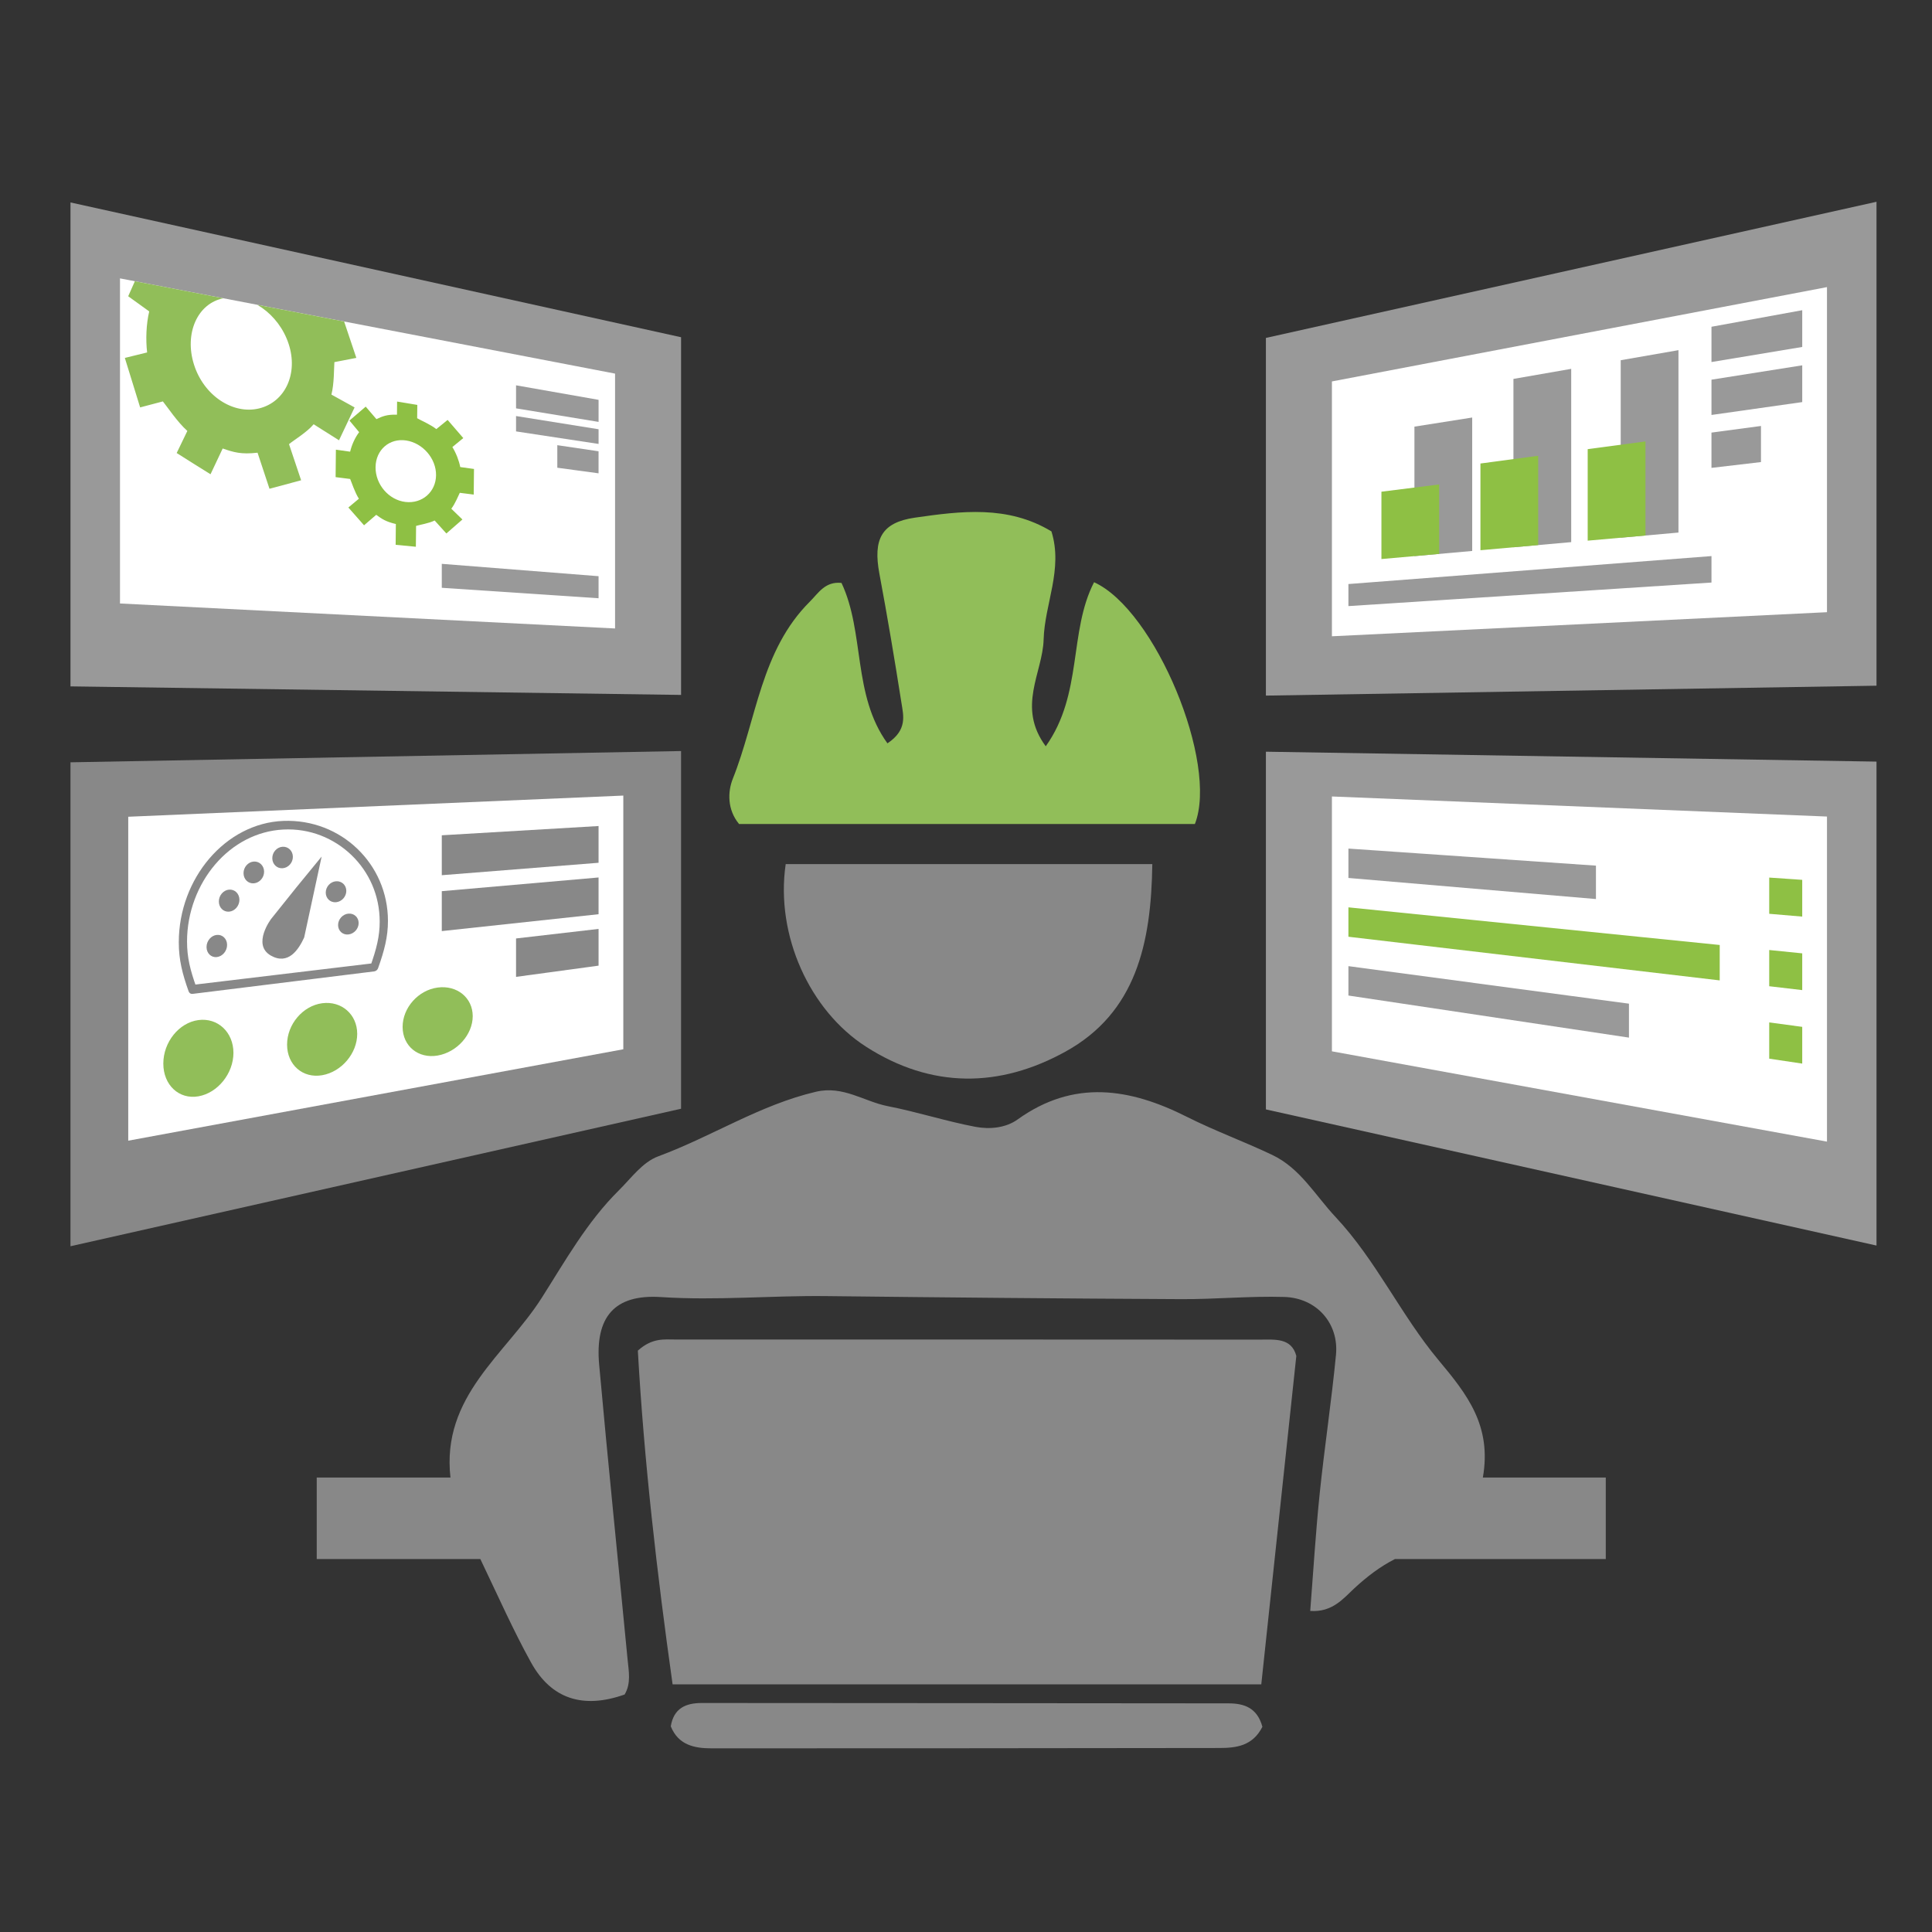 <?xml version="1.0" encoding="utf-8"?>
<!-- Generator: Adobe Illustrator 16.0.0, SVG Export Plug-In . SVG Version: 6.00 Build 0)  -->
<!DOCTYPE svg PUBLIC "-//W3C//DTD SVG 1.1//EN" "http://www.w3.org/Graphics/SVG/1.1/DTD/svg11.dtd">
<svg version="1.1" id="Layer_1" xmlns="http://www.w3.org/2000/svg" xmlns:xlink="http://www.w3.org/1999/xlink" x="0px" y="0px"
	 width="260.788px" height="260.786px" viewBox="0 0 260.788 260.786" enable-background="new 0 0 260.788 260.786"
	 xml:space="preserve">
<rect x="0" y="0" width="260.788" height="260.786" fill="#333333" stroke="none"/>
<g>
	<path fill="#888888" d="M170.253,227.356c-26.549,0-52.452,0-79.465,0c-2.113-15.018-3.858-30.235-4.69-45.042
		c1.957-1.759,3.562-1.502,5.077-1.502c26.262-0.009,52.524,0.005,78.786,0.016c2.099,0.001,4.357-0.298,5.021,2.198
		C173.407,197.773,171.866,212.236,170.253,227.356z"/>
	<path fill="#91BE59" d="M147.681,78.591c8.266,3.748,16.818,24.448,13.61,32.634c-20.434,0-40.994,0-61.532,0
		c-1.606-1.938-1.537-4.367-0.843-6.103c3.224-8.069,3.786-17.331,10.4-23.911c1.152-1.145,2.054-2.76,4.273-2.526
		c3.157,6.706,1.467,15.122,6.202,21.655c2.728-1.82,2.155-3.762,1.887-5.482c-0.913-5.82-1.892-11.633-2.975-17.425
		c-0.864-4.617,0.257-6.905,4.781-7.556c6.213-0.894,12.549-1.71,18.443,1.852c1.598,5.113-0.922,9.789-1.055,14.604
		c-0.123,4.477-3.647,9.089,0.287,14.403C146.193,93.681,144.235,85.27,147.681,78.591z"/>
	<path fill="#888888" d="M106.056,116.639c16.508,0,32.869,0,49.487,0c-0.148,10.701-2.188,20.059-11.739,25.323
		c-8.854,4.881-18.051,5.021-26.93-0.692C109.34,136.422,104.649,126.285,106.056,116.639z"/>
	<path fill="#888888" d="M170.403,233.09c-1.324,2.608-3.553,2.857-5.824,2.86c-22.847,0.033-45.692,0.048-68.538,0.047
		c-2.318,0-4.473-0.442-5.497-2.968c0.4-2.458,2.025-3.155,4.222-3.153c23.686,0.02,47.372,0.022,71.058,0.05
		C167.901,229.928,169.698,230.491,170.403,233.09z"/>
	<path fill="#888888" d="M216.753,207.891c0-1.209,0-2.426,0-3.717v-4.727h-16.592c1.224-7-2.113-11.221-5.979-15.848
		c-5.094-6.096-8.4-13.449-13.921-19.342c-2.741-2.926-4.745-6.562-8.53-8.361c-3.791-1.805-7.76-3.248-11.506-5.135
		c-7.729-3.896-15.281-5.092-22.869,0.351c-1.613,1.157-3.79,1.353-5.684,0.993c-3.976-0.751-7.853-2.014-11.824-2.787
		c-3.229-0.631-6.021-2.812-9.711-1.947c-7.57,1.773-14.064,6.046-21.248,8.7c-2.176,0.804-3.645,2.916-5.344,4.597
		c-4.322,4.274-7.271,9.576-10.448,14.562c-4.86,7.623-13.53,13.217-12.293,24.217H42.753v11h22.086
		c2.396,5,4.461,9.668,6.854,13.98c2.711,4.889,6.979,6.297,12.619,4.305c0.898-1.495,0.557-3.128,0.398-4.776
		c-1.272-13.259-2.638-26.478-3.833-39.745c-0.579-6.428,2.043-9.543,8.352-9.127c7.46,0.49,14.867-0.219,22.3-0.132
		c15.98,0.185,31.962,0.333,47.945,0.411c4.627,0.023,9.262-0.434,13.881-0.295c4.371,0.129,7.391,3.566,6.981,7.808
		c-0.604,6.274-1.558,12.515-2.204,18.785c-0.539,5.22-0.854,10.463-1.273,15.787c2.979,0.216,4.478-1.683,5.939-3.04
		c1.721-1.596,3.522-2.961,5.492-3.961h28.463V207.891z"/>
	<g>
		<path fill="#999999" d="M253.296,168.129c-27.476-6.125-54.947-12.252-82.42-18.377c0-16.095,0-32.188,0-48.284
			c27.473,0.445,54.944,0.892,82.42,1.337C253.296,124.58,253.296,146.354,253.296,168.129z"/>
		<path fill="#FFFFFF" d="M246.612,154.1c-22.274-4.062-44.551-8.127-66.825-12.19c0-11.467,0-22.934,0-34.399
			c22.274,0.903,44.551,1.806,66.825,2.709C246.612,124.846,246.612,139.473,246.612,154.1z"/>
		<path fill="#999999" d="M215.427,121.356c-11.138-0.948-22.275-1.897-33.413-2.845c0-1.322,0-2.645,0-3.967
			c11.138,0.768,22.275,1.535,33.413,2.303C215.427,118.35,215.427,119.853,215.427,121.356z"/>
		<path fill="#8EC044" d="M232.134,132.338c-16.707-1.964-33.414-3.929-50.12-5.893c0-1.323,0-2.646,0-3.968
			c16.706,1.693,33.413,3.387,50.12,5.08C232.134,129.152,232.134,130.746,232.134,132.338z"/>
		<path fill="#999999" d="M219.882,140.061c-12.623-1.895-25.245-3.787-37.868-5.68c0-1.322,0-2.646,0-3.969
			c12.623,1.688,25.245,3.377,37.868,5.066C219.882,137.008,219.882,138.535,219.882,140.061z"/>
		<path fill="#8EC044" d="M238.815,123.347c1.486,0.126,2.972,0.252,4.456,0.379c0-1.653,0-3.307,0-4.961
			c-1.484-0.102-2.97-0.204-4.456-0.307C238.815,120.088,238.815,121.718,238.815,123.347z"/>
		<path fill="#8EC044" d="M238.815,133.125c1.486,0.175,2.972,0.349,4.456,0.523c0-1.653,0-3.307,0-4.961
			c-1.484-0.15-2.97-0.301-4.456-0.451C238.815,129.865,238.815,131.495,238.815,133.125z"/>
		<path fill="#8EC044" d="M238.815,142.902c1.486,0.223,2.972,0.444,4.456,0.668c0-1.653,0-3.308,0-4.961
			c-1.484-0.199-2.97-0.397-4.456-0.597C238.815,139.641,238.815,141.272,238.815,142.902z"/>
		<path fill="#999999" d="M253.296,92.558c-27.476,0.445-54.947,0.892-82.42,1.336c0-16.094,0-32.188,0-48.281
			c27.473-6.127,54.944-12.252,82.42-18.378C253.296,49.01,253.296,70.784,253.296,92.558z"/>
		<path fill="#FFFFFF" d="M246.612,82.636c-22.274,1.084-44.551,2.168-66.825,3.251c0-11.466,0-22.933,0-34.399
			c22.274-4.244,44.551-8.488,66.825-12.732C246.612,53.383,246.612,68.01,246.612,82.636z"/>
		<path fill="#999999" d="M231.021,78.635c-16.336,1.059-32.671,2.118-49.007,3.178c0-0.992,0-1.984,0-2.977
			c16.336-1.258,32.671-2.516,49.007-3.774C231.021,76.252,231.021,77.443,231.021,78.635z"/>
		<path fill="#999999" d="M198.722,74.371c-2.6,0.231-5.199,0.463-7.798,0.695c0-5.826,0-11.65,0-17.477
			c2.6-0.41,5.198-0.821,7.798-1.231C198.722,62.361,198.722,68.367,198.722,74.371z"/>
		<path fill="#999999" d="M212.086,73.178c-2.601,0.231-5.198,0.464-7.797,0.695c0-7.575,0-15.149,0-22.726
			c2.599-0.453,5.196-0.906,7.797-1.359C212.086,57.586,212.086,65.383,212.086,73.178z"/>
		<path fill="#999999" d="M226.565,71.887c-2.6,0.231-5.195,0.464-7.796,0.695c0-7.986,0-15.972,0-23.958
			c2.598-0.453,5.197-0.906,7.796-1.359C226.565,55.472,226.565,63.68,226.565,71.887z"/>
		<path fill="#8EC044" d="M194.265,74.768c-2.598,0.231-5.195,0.464-7.795,0.694c0-3.029,0-6.059,0-9.09
			c2.6-0.326,5.195-0.652,7.795-0.979C194.265,68.519,194.265,71.643,194.265,74.768z"/>
		<path fill="#8EC044" d="M207.63,73.576c-2.599,0.232-5.196,0.464-7.795,0.695c0-3.902,0-7.803,0-11.705
			c2.599-0.348,5.194-0.695,7.795-1.043C207.63,65.541,207.63,69.558,207.63,73.576z"/>
		<path fill="#8EC044" d="M222.11,72.285c-2.599,0.231-5.197,0.464-7.798,0.695c0-4.117,0-8.234,0-12.352
			c2.601-0.348,5.199-0.695,7.798-1.043C222.11,63.818,222.11,68.052,222.11,72.285z"/>
		<path fill="#999999" d="M243.272,46.833c-4.083,0.679-8.169,1.358-12.251,2.036c0-1.587,0-3.174,0-4.762
			c4.082-0.745,8.168-1.49,12.251-2.235C243.272,43.525,243.272,45.179,243.272,46.833z"/>
		<path fill="#999999" d="M243.272,54.275c-4.083,0.579-8.169,1.158-12.251,1.738c0-1.588,0-3.175,0-4.763
			c4.082-0.646,8.168-1.292,12.251-1.937C243.272,50.968,243.272,52.621,243.272,54.275z"/>
		<path fill="#999999" d="M237.703,62.371c-2.228,0.262-4.455,0.523-6.683,0.785c0-1.588,0-3.175,0-4.762
			c2.228-0.299,4.455-0.596,6.683-0.895C237.703,59.124,237.703,60.747,237.703,62.371z"/>
	</g>
	<g>
		<path fill="#888888" d="M91.934,149.66c-27.474,6.188-54.947,12.373-82.421,18.562c0-21.774,0-43.549,0-65.323
			c27.474-0.507,54.947-1.013,82.421-1.521C91.934,117.471,91.934,133.565,91.934,149.66z"/>
		<path fill="#FFFFFF" d="M84.137,141.633c-22.276,4.112-44.551,8.227-66.827,12.34c0-14.574,0-29.149,0-43.726
			c22.276-0.952,44.551-1.904,66.827-2.857C84.137,118.804,84.137,130.219,84.137,141.633z"/>
		<path fill="#888888" d="M59.634,118.138c7.053-0.56,14.106-1.119,21.162-1.678c0-1.653,0-3.307,0-4.96
			c-7.056,0.417-14.109,0.833-21.162,1.249C59.634,114.546,59.634,116.342,59.634,118.138z"/>
		<path fill="#888888" d="M59.634,125.681c7.053-0.76,14.106-1.518,21.162-2.277c0-1.653,0-3.307,0-4.96
			c-7.056,0.616-14.109,1.232-21.162,1.849C59.634,122.09,59.634,123.886,59.634,125.681z"/>
		<path fill="#888888" d="M69.658,131.861c3.713-0.505,7.426-1.01,11.139-1.514c0-1.653,0-3.307,0-4.959
			c-3.712,0.43-7.425,0.858-11.139,1.289C69.658,128.405,69.658,130.134,69.658,131.861z"/>
		<path fill="#91BE59" d="M31.511,142.115c-0.002,2.788-2.119,5.416-4.733,5.871c-2.613,0.454-4.734-1.524-4.732-4.421
			c-0.002-2.896,2.117-5.524,4.732-5.872C29.392,137.344,31.509,139.326,31.511,142.115z"/>
		<path fill="#91BE59" d="M48.218,139.553c0.002,2.631-2.119,5.131-4.734,5.584c-2.614,0.453-4.734-1.396-4.733-4.133
			c-0.001-2.735,2.121-5.235,4.733-5.584C46.1,135.075,48.217,136.926,48.218,139.553z"/>
		<path fill="#91BE59" d="M63.81,137.166c-0.002,2.481-2.119,4.86-4.731,5.314c-2.615,0.454-4.733-1.275-4.733-3.865
			c0.001-2.587,2.118-4.967,4.733-5.313C61.691,132.953,63.81,134.682,63.81,137.166z"/>
		<path fill="#888888" d="M50.511,130.564c0.173,0.044,0.347,0.088,0.521,0.132c0.842-2.351,1.338-4.245,1.335-6.392
			c-0.001-7.67-6.312-13.789-14.117-13.496c-7.809,0.303-14.115,7.765-14.116,16.389c-0.003,2.369,0.493,4.282,1.332,6.632
			c0.082,0.227,0.291,0.359,0.522,0.33c8.175-1.013,16.351-2.023,24.523-3.037c0.229-0.028,0.438-0.198,0.521-0.426
			C50.857,130.652,50.684,130.608,50.511,130.564c0-0.186,0-0.371,0-0.557c-8.174,0.979-16.35,1.958-24.523,2.938
			c0,0.202,0,0.403,0,0.606c0.174-0.093,0.348-0.184,0.521-0.275c-0.825-2.306-1.263-4.022-1.262-6.19
			c0-3.931,1.456-7.67,3.812-10.418c2.358-2.757,5.605-4.512,9.19-4.694c3.593-0.183,6.837,1.187,9.191,3.444
			c2.359,2.267,3.812,5.417,3.812,8.998c0,1.981-0.44,3.707-1.264,6.017C50.164,130.476,50.337,130.521,50.511,130.564
			c0-0.186,0-0.371,0-0.557C50.511,130.193,50.511,130.379,50.511,130.564z"/>
		<path fill="#888888" d="M30.653,127.549c0,0.822-0.621,1.556-1.387,1.639c-0.769,0.084-1.386-0.521-1.387-1.352
			c-0.002-0.831,0.621-1.564,1.387-1.639S30.653,126.726,30.653,127.549z"/>
		<path fill="#888888" d="M32.319,121.455c-0.002,0.818-0.621,1.535-1.389,1.603c-0.767,0.067-1.389-0.545-1.388-1.372
			c-0.003-0.825,0.622-1.542,1.388-1.602C31.696,120.025,32.316,120.638,32.319,121.455z"/>
		<path fill="#888888" d="M35.649,117.666c0,0.809-0.624,1.51-1.389,1.569c-0.767,0.059-1.387-0.554-1.388-1.371
			c0.001-0.816,0.619-1.519,1.388-1.569C35.026,116.244,35.649,116.859,35.649,117.666z"/>
		<path fill="#888888" d="M39.532,115.658c0.005,0.797-0.624,1.486-1.387,1.54c-0.766,0.054-1.39-0.554-1.389-1.359
			c0-0.806,0.623-1.495,1.389-1.541C38.913,114.252,39.532,114.861,39.532,115.658z"/>
		<path fill="#888888" d="M46.746,120.255c0,0.776-0.621,1.462-1.388,1.53c-0.768,0.068-1.389-0.512-1.387-1.299
			c-0.003-0.785,0.621-1.471,1.387-1.529C46.128,118.898,46.745,119.478,46.746,120.255z"/>
		<path fill="#888888" d="M48.412,124.594c0,0.771-0.621,1.463-1.39,1.544c-0.767,0.081-1.384-0.487-1.387-1.269
			c0-0.781,0.623-1.473,1.387-1.544C47.791,123.254,48.409,123.821,48.412,124.594z"/>
		<path fill="#010202" d="M39.671,126.183c0,0.558-0.437,1.055-0.972,1.111c-0.535,0.059-0.973-0.352-0.971-0.914
			c0-0.562,0.437-1.06,0.971-1.112C39.237,125.217,39.669,125.625,39.671,126.183z"/>
		<path fill="#888888" d="M43.417,115.619c-2.267,2.736-4.533,5.534-6.799,8.395c-0.002-0.012-2.644,3.486-0.068,4.968
			c2.356,1.336,3.746-0.784,4.508-2.437C41.845,122.873,42.631,119.23,43.417,115.619z"/>
		<path fill="#999999" d="M91.934,93.803C64.46,93.417,36.987,93.034,9.513,92.65c0-21.774,0-43.549,0-65.323
			c27.474,6.064,54.947,12.13,82.421,18.194C91.934,61.615,91.934,77.708,91.934,93.803z"/>
		<path fill="#FFFFFF" d="M83.023,84.833c-22.273-1.125-44.55-2.249-66.826-3.373c0-14.627,0-29.255,0-43.883
			c22.276,4.285,44.553,8.57,66.826,12.855C83.023,61.9,83.023,73.367,83.023,84.833z"/>
		<path fill="#999999" d="M59.634,79.343c7.053,0.47,14.106,0.94,21.162,1.411c0-0.992,0-1.984,0-2.977
			c-7.056-0.556-14.109-1.112-21.162-1.668C59.634,77.186,59.634,78.264,59.634,79.343z"/>
		<path fill="#999999" d="M69.658,55.122c3.713,0.608,7.426,1.218,11.139,1.827c0-0.992,0-1.984,0-2.977
			c-3.712-0.653-7.425-1.308-11.139-1.961C69.658,53.049,69.658,54.085,69.658,55.122z"/>
		<path fill="#999999" d="M69.658,58.233c3.713,0.564,7.426,1.127,11.139,1.691c0-0.661,0-1.323,0-1.984
			c-3.712-0.594-7.425-1.188-11.139-1.781C69.658,56.85,69.658,57.542,69.658,58.233z"/>
		<path fill="#999999" d="M75.228,63.136c1.855,0.252,3.711,0.504,5.568,0.755c0-0.992,0-1.983,0-2.976
			c-1.857-0.274-3.713-0.549-5.568-0.823C75.228,61.107,75.228,62.122,75.228,63.136z"/>
		<g>
			<g>
				<defs>
					<path id="SVGID_1_" d="M83.023,84.833c-22.273-1.125-44.55-2.249-66.826-3.373c0-14.627,0-29.255,0-43.883
						c22.276,4.285,44.553,8.57,66.826,12.855C83.023,61.9,83.023,73.367,83.023,84.833z"/>
				</defs>
				<clipPath id="SVGID_2_">
					<use xlink:href="#SVGID_1_"  overflow="visible"/>
				</clipPath>
				<path clip-path="url(#SVGID_2_)" fill="#91BE59" d="M48.1,48.308c-0.688-2.037-1.378-4.09-2.067-6.154
					c-0.967,0.166-1.933,0.336-2.897,0.51c-0.812-1.508-1.939-3.034-3.215-4.291c0.479-0.997,0.955-1.988,1.433-2.975
					c-1.532-1.102-3.064-2.217-4.6-3.343c-0.497,1.028-0.993,2.062-1.491,3.102c-1.494-0.703-3.854-0.995-4.68-1.233
					c-0.348-1.102-0.693-2.205-1.041-3.314c-1.422,0.237-2.847,0.482-4.271,0.735c0.341,1.097,0.682,2.19,1.021,3.28
					c-2.035,0.729-2.771,1.581-3.728,2.759c-1.039-0.734-2.078-1.474-3.117-2.22c-0.713,1.596-1.429,3.205-2.142,4.825
					c0.946,0.688,1.892,1.369,2.837,2.047c-0.411,1.729-0.481,3.795-0.283,5.538c-1.002,0.242-2.004,0.488-3.008,0.739
					c0.688,2.241,1.376,4.468,2.066,6.68c1.021-0.273,2.047-0.543,3.069-0.809c0.603,0.735,1.953,2.785,3.304,3.985
					c-0.482,0.988-0.961,1.982-1.441,2.98c1.522,0.968,3.045,1.924,4.568,2.867c0.547-1.165,1.096-2.324,1.643-3.478
					c1.476,0.509,2.476,0.825,4.705,0.569c0.537,1.631,1.074,3.254,1.611,4.868c1.424-0.391,2.848-0.773,4.271-1.147
					c-0.545-1.616-1.09-3.242-1.635-4.877c0.604-0.509,2.428-1.604,3.324-2.682c1.141,0.727,2.282,1.448,3.424,2.162
					c0.702-1.492,1.403-2.973,2.104-4.439c-1.042-0.572-2.085-1.148-3.127-1.729c0.382-1.492,0.336-3.547,0.401-4.383
					C46.128,48.687,47.114,48.496,48.1,48.308z M34.965,55.133c-3.526,0.855-7.46-1.732-8.783-5.93
					c-1.325-4.193,0.472-8.264,3.993-8.944c3.531-0.685,7.465,2.134,8.783,6.15C40.284,50.431,38.494,54.273,34.965,55.133z"/>
			</g>
			<g>
				<defs>
					<path id="SVGID_3_" d="M83.023,84.833c-22.273-1.125-44.55-2.249-66.826-3.373c0-14.627,0-29.255,0-43.883
						c22.276,4.285,44.553,8.57,66.826,12.855C83.023,61.9,83.023,73.367,83.023,84.833z"/>
				</defs>
				<clipPath id="SVGID_4_">
					<use xlink:href="#SVGID_3_"  overflow="visible"/>
				</clipPath>
				<path clip-path="url(#SVGID_4_)" fill="#8EC044" d="M63.944,66.76c0.013-1.152,0.023-2.306,0.037-3.458
					c-0.619-0.086-1.235-0.172-1.854-0.258c-0.18-0.897-0.55-1.854-1.063-2.701c0.49-0.406,0.981-0.81,1.473-1.21
					c-0.706-0.812-1.411-1.628-2.116-2.451c-0.509,0.41-1.019,0.824-1.525,1.239c-0.764-0.615-2.133-1.195-2.586-1.467
					c0.006-0.598,0.012-1.196,0.02-1.794c-0.909-0.152-1.819-0.304-2.729-0.456c-0.006,0.59-0.012,1.181-0.016,1.771
					c-1.368-0.041-1.973,0.224-2.772,0.602c-0.481-0.561-0.966-1.123-1.45-1.689c-0.73,0.621-1.462,1.248-2.192,1.881
					c0.436,0.524,0.871,1.048,1.307,1.568c-0.574,0.752-1.004,1.738-1.216,2.632c-0.643-0.091-1.282-0.181-1.923-0.271
					c-0.015,1.236-0.024,2.471-0.037,3.707c0.654,0.082,1.308,0.166,1.963,0.249c0.213,0.487,0.617,1.785,1.178,2.666
					c-0.473,0.393-0.946,0.787-1.419,1.185c0.706,0.807,1.411,1.606,2.117,2.401c0.548-0.475,1.095-0.945,1.642-1.413
					c0.769,0.558,1.287,0.923,2.65,1.24c-0.01,0.936-0.018,1.871-0.027,2.807c0.909,0.088,1.818,0.176,2.729,0.263
					c0.011-0.938,0.021-1.878,0.03-2.815c0.455-0.143,1.756-0.348,2.506-0.729c0.526,0.588,1.053,1.171,1.58,1.752
					c0.721-0.635,1.443-1.265,2.167-1.889c-0.5-0.48-1-0.966-1.5-1.453c0.531-0.688,0.934-1.736,1.146-2.146
					C62.685,66.603,63.315,66.681,63.944,66.76z M54.733,67.756c-2.251-0.261-4.062-2.363-4.038-4.695
					c0.022-2.334,1.871-3.945,4.124-3.604c2.259,0.344,4.066,2.444,4.041,4.694C58.837,66.402,56.988,68.017,54.733,67.756z"/>
			</g>
		</g>
	</g>
</g>
</svg>

